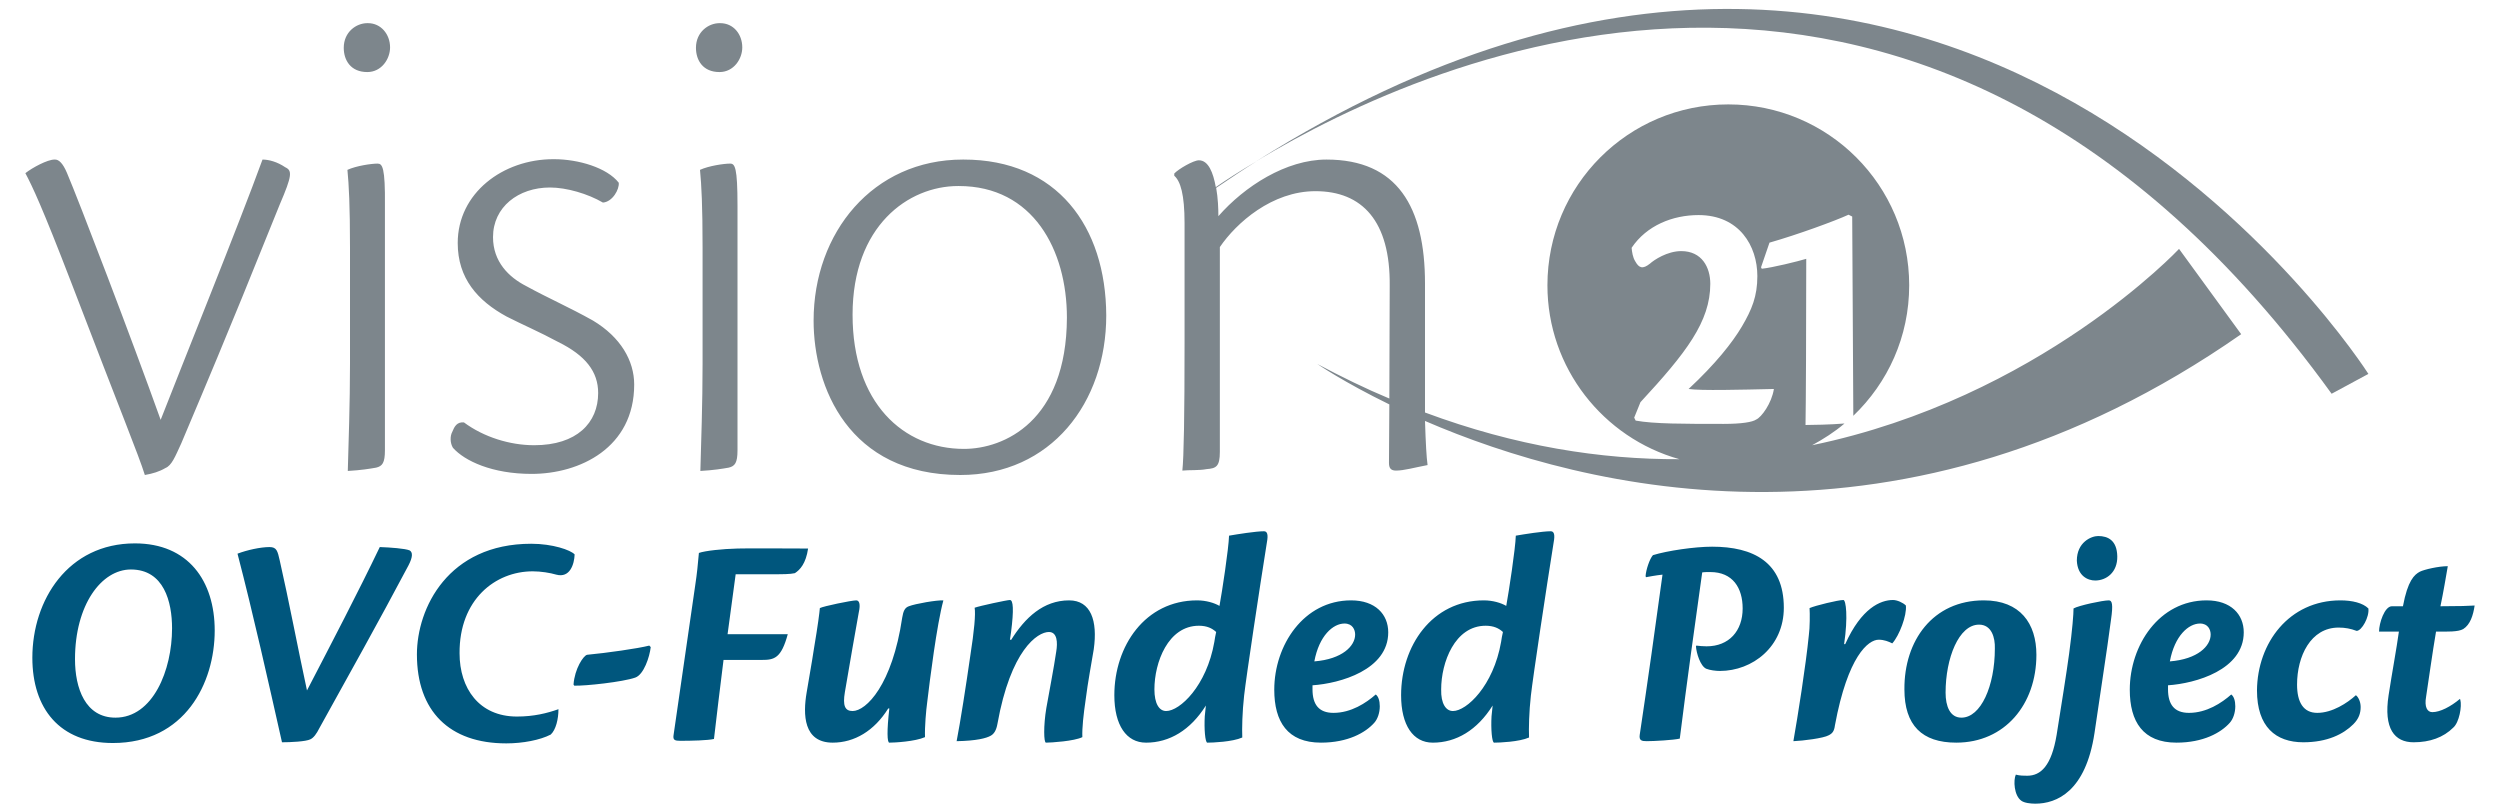 <svg version="1.2" xmlns="http://www.w3.org/2000/svg" viewBox="0 0 680 221" overflow="scroll">
    <g fill="#7D868C"><path d="M634.2 107.1l10-5.4S531.6-75.7 341.8 43.8c48-29 182.4-88.8 292.4 63.3z" /><path d="M330.7 50.9c-.7-3.9-2-7.3-4.6-7.3-1.5 0-5.6 2.4-6.7 3.6v.6c1.7 1.5 2.8 5.1 2.8 12.9V93c0 20.4-.2 31.3-.6 35 1.9-.2 4.5 0 6.6-.4 2.6-.2 3.6-.7 3.6-4.7V67.2c4.5-6.6 14.2-15.2 26-15.2 12.7 0 20.4 8.1 20.2 25.8l-.1 30.6c-6.5-2.7-13-5.9-19.6-9.4 0 0 7.1 4.9 19.6 11l-.1 15.9c0 1.3.4 2.1 1.9 2.1 2.2 0 4.9-.8 8.6-1.5-.3-2.2-.5-5.8-.7-12 43.5 18.8 130 40.6 222-23.6l-16.9-23.2s-38 40.6-99.8 53.4c3.1-1.7 6.1-3.6 8.8-5.9h-.1c-3.5.3-8.9.4-10.5.4.1-5 .2-26 .2-45.2-2.3.7-9.2 2.4-12.1 2.7l-.2-.4 2.3-6.7c7.7-2.2 17.8-5.9 21.5-7.6l1 .5c0 6.3.3 46.2.3 53.9v.3c9.4-9 15.2-21.5 15.2-35.5 0-27.2-22-49.2-49.2-49.2s-49.2 22-49.2 49.2c0 22.5 15.2 41.5 35.9 47.3-21.3.1-44.5-3.5-69.2-12.7V77.1c0-20.8-7.5-33.7-26.8-33.7-11 0-22.3 7.3-29.4 15.4 0-2-.1-4.9-.6-7.7 3.7-2.5 7.4-5 11.1-7.3-4.6 2.7-8.3 5.1-11.2 7.1zm113.8 62.7l1.7-4.2c12.4-13.4 19-21.9 19-32.2 0-4.5-2.3-8.9-7.9-8.9-3.8 0-7.4 2.4-8.5 3.4-2 1.6-3 1.2-4-.6-.7-1.1-.9-2.6-1-3.7 4.1-6.1 11.2-8.9 18.2-8.9 11.1 0 16 8.4 16 16.6 0 5.5-1.5 9.1-4.2 13.7-2.6 4.4-7.2 10.2-14.5 17 3.2.5 14.5.2 23.2 0-.6 3.9-3.4 7.7-4.8 8.3-1 .7-3.9 1.2-8.9 1.2-10.9 0-19 0-23.9-.9l-.4-.8zM77.6 45.5c-2.2-1.5-4.5-2.1-6.2-2.1C65 61 49.1 100.3 43.7 114.2 35.8 92.1 21.4 54.5 18.2 47c-1.1-2.6-2.2-3.6-3.2-3.6h-.2c-1.9 0-6 2.2-7.9 3.7 1.9 3.6 4.5 9 12.5 29.8 13.9 36.3 18.2 46.6 20 52.3 2.2-.4 3.9-.9 5.6-1.9 1.7-.7 2.6-3 4.3-6.7C65.1 83.3 69 73 76.1 55.6c3.4-7.9 3.4-9.2 1.5-10.1zM100.1 6.3h-.2c-3 0-6.4 2.4-6.4 6.7 0 3.4 1.9 6.6 6.4 6.6 3.9 0 6.2-3.6 6.2-6.7 0-3.6-2.5-6.6-6-6.6zM102.7 44.5c-1.7 0-5.8.6-8.2 1.7.4 4.1.7 9.7.7 21.2v31.5c0 10.9-.4 21.7-.6 29.2 3.6-.2 6-.6 7.7-.9 1.7-.4 2.4-1.3 2.4-4.7V55.9c.1-10.4-.7-11.4-2-11.4zM161.3 87.2c-6.6-3.7-12-6-18.2-9.4-4.7-2.4-9-6.6-9-13.3 0-8.2 6.9-13.5 15.5-13.5 4.5 0 10.3 1.7 14.4 4.1 2.6-.2 4.5-3.6 4.3-5.4-3.2-4.1-11-6.4-17.6-6.4h-.2c-13.7 0-26 9.2-26 22.8 0 9.6 5.4 15.7 13.3 20 4.3 2.2 8.8 4.1 14 6.9 7.5 3.7 10.9 8.1 10.9 13.9 0 8.1-5.8 14.2-17.4 14.2-6.6 0-13.7-2.2-19.1-6.2-1.9-.2-2.6 1.1-3.2 2.6-.6 1.1-.6 3 .2 4.3 3.2 3.6 10.7 7.1 21.4 7.1 13.1 0 27.9-7.1 27.9-24.3 0-6.5-3.7-12.9-11.2-17.4zM195.9 6.3h-.2c-3 0-6.4 2.4-6.4 6.7 0 3.4 1.9 6.6 6.4 6.6 3.9 0 6.2-3.6 6.2-6.7 0-3.6-2.4-6.6-6-6.6zM198.6 44.5c-1.7 0-5.8.6-8.2 1.7.4 4.1.7 9.7.7 21.2v31.5c0 10.9-.4 21.7-.6 29.2 3.6-.2 6-.6 7.7-.9 1.7-.4 2.4-1.3 2.4-4.7V55.9c0-10.4-.7-11.4-2-11.4zM262.1 43.4h-.2c-24.5 0-40.6 19.9-40.6 43.8 0 18 9.5 42 39.9 42 24.7 0 39.7-19.7 39.7-43.4-.1-24.2-13.4-42.4-38.8-42.4zm.1 78.7c-16.5 0-30.3-12.5-30.3-36.5 0-24.2 15.2-35 28.7-35h.2c20.2 0 29.4 17.4 29.4 35.8-.1 28.2-17.1 35.7-28 35.7z" /></g>
    <g fill="#00567D"><path d="M36.7 147.8c14.5 0 21.7 10.2 21.7 23.7 0 14.3-8.1 30.6-27.7 30.6-14.5 0-21.9-9.4-21.9-23.2 0-15.7 9.7-31.1 27.9-31.1zm-1.1 7.1c-8 0-15.2 9.6-15.2 24.4 0 7.9 2.8 15.9 11 15.9 10.2 0 15.4-12.9 15.4-24.3 0-7.2-2.2-16-11.2-16zM73.3 148.8c2 0 2.2 1.1 2.8 3.7 2.4 10.5 5 24.2 7.4 35.3 6.8-13.1 13.9-26.7 19.8-39 2.9.1 6.9.4 8.1.9.9.5.9 1.8-.3 4.1-8.1 15.3-16.4 30.1-24.2 44.2-.8 1.6-1.6 2.7-2.5 3.1-1.2.6-5.3.8-7.7.8-3.7-16.4-7.8-34.8-12.1-51.3 2.6-1 6.3-1.8 8.7-1.8zM151.9 192.9c0 2.7-.7 5.6-2.1 6.9-2.9 1.5-7.6 2.4-12.1 2.4-15.5 0-24.3-8.8-24.3-24.2 0-12.6 8.5-30.1 31.1-30.1 5.8 0 10.7 1.7 11.8 2.9-.1 2.7-1.3 6.5-5 5.5-1.7-.5-4.2-.9-6.4-.9-10.2 0-20 7.7-19.9 22.3 0 9.5 5.3 17.2 15.6 17.2 4.6 0 8.2-.9 11.3-2zM177 176c-.3 2.7-1.9 7.5-4.2 8.3-3.4 1.2-13.6 2.3-16.6 2.2l-.2-.3c.3-4.3 2.7-7.9 3.7-8.1 5.3-.5 13.8-1.7 16.9-2.5l.4.4zM214.3 172.4c-1.8 6.7-3.7 7.1-7.1 7.1h-10.4c-1 8.2-1.9 15.2-2.6 21.5-1.7.4-6.1.5-9.2.5-1.4 0-2-.2-1.8-1.5l5.9-40.8c.5-3.3.7-5.5 1-8.8 1.7-.6 6.4-1.1 10.5-1.2 2.2-.1 15.7 0 19.2 0-.6 4.1-2.2 5.8-3.6 6.7-1.3.3-3.2.3-7 .3h-9.1l-2.2 16.3h16.4zM241.6 192.7c-3.8 6.1-9.2 9.3-15.1 9.3-8 0-8.1-7.7-7.1-13.6.6-3.7 1.4-8 2-12 1.1-6.5 1.5-9.8 1.6-11 .9-.5 8.6-2.1 9.9-2.1.8 0 1.2 1 .7 3.2-.9 4.8-2.5 14.3-3.8 21.8-.6 3.6 0 5.1 2.1 5.1 3.7 0 10.8-7.1 13.5-25.4.3-1.8.7-2.7 1.8-3.1 1.8-.7 7.6-1.7 9.4-1.6-1.8 6.6-3.7 21.8-4.4 27.7-.3 2.2-.7 6.6-.6 9.5-2.7 1.2-8.3 1.5-9.7 1.5-.6 0-.7-3.2 0-9.3h-.3zM275 174.1c3.8-6.1 8.8-10.8 15.8-10.8 5.9 0 7.8 5.5 6.7 13.3-.6 3.7-1.6 8.9-2.2 13.7-.6 4.1-1 7.7-.9 10.2-2.2 1.1-8.5 1.5-9.9 1.5-.6 0-.7-4.6.1-9.4.7-4 2.1-11.2 2.7-15.4.4-2.4.3-5.3-2-5.3-3.1 0-10.4 4.9-14 25-.3 1.7-.9 2.7-1.8 3.2-1.2.7-3.9 1.4-9.3 1.5 1-5.1 2.6-15.4 3.7-23.1 1.1-7 1.5-11.5 1.2-13.2 1.4-.5 8.8-2.1 9.6-2.1.9 0 1.1 2.6.3 8.8-.1.6-.2 1.5-.3 2h.3zM311.7 202c-5.3 0-8.6-4.7-8.6-12.9 0-13.4 8.4-25.8 22.5-25.8 2.5 0 4.7.7 6.1 1.5.7-3.8 2.5-15.6 2.6-19.1 2.3-.4 7.3-1.2 9.5-1.2.9 0 1.2.9.8 3-2 12.5-5.6 36.4-6.2 41.7-.5 4.5-.6 8.9-.5 11.4-2.7 1.2-8.1 1.4-9.5 1.4-.6 0-.9-3.8-.7-7.2.1-1.1.3-2.7.3-2.9-4.2 6.7-9.9 10.1-16.3 10.1zm5.5-8.6c3.7 0 11-6.8 13.1-18.8.1-.7.3-1.9.5-2.7-1.1-1-2.5-1.7-4.7-1.7-8.4 0-12.1 10-12.1 17.3 0 3.9 1.3 5.9 3.2 5.9zM367.5 163.3c6.6 0 10.1 3.8 10.1 8.7 0 10.2-13.1 13.9-20.6 14.4v1.1c0 4.1 1.7 6.4 5.7 6.4 4.8 0 8.9-2.7 11.5-5 .7.5 1.1 1.7 1.1 3.2 0 1.8-.6 3.5-1.5 4.5-2.4 2.7-7.2 5.4-14.5 5.4-9.1 0-12.7-5.7-12.7-14.4 0-12.1 8-24.3 20.9-24.3zm-1.8 6.3c-3.1 0-6.9 3.3-8.2 10.3 7.6-.6 11.1-4.2 11.1-7.3 0-1.3-.7-3-2.9-3zM389.7 202c-5.3 0-8.6-4.7-8.6-12.9 0-13.4 8.4-25.8 22.5-25.8 2.5 0 4.7.7 6.1 1.5.7-3.8 2.5-15.6 2.6-19.1 2.3-.4 7.3-1.2 9.5-1.2.9 0 1.2.9.8 3-2 12.5-5.6 36.4-6.2 41.7-.5 4.5-.6 8.9-.5 11.4-2.7 1.2-8.1 1.4-9.5 1.4-.6 0-.9-3.8-.7-7.2.1-1.1.3-2.7.3-2.9-4.2 6.7-9.9 10.1-16.3 10.1zm5.5-8.6c3.7 0 11-6.8 13.1-18.8.1-.7.3-1.9.5-2.7-1.1-1-2.5-1.7-4.7-1.7-8.4 0-12.1 10-12.1 17.3-.1 3.9 1.3 5.9 3.2 5.9zM447.6 156.7c.1-1.7 1.1-4.7 2-5.7 3.9-1.2 11.3-2.3 16.1-2.3 11.2 0 19.5 4.2 19.5 16.6 0 10.6-8.5 17.2-17.4 17.2-1.1 0-2.7-.2-3.7-.6-1.6-.7-2.7-4.3-2.8-6.1l.1-.2c.5.1 2.1.2 2.8.2 6.1 0 9.8-4.2 9.8-10.3 0-5.6-2.7-9.9-8.8-9.9-.7 0-1.7 0-2.2.1-2.1 14.9-4.2 30.1-6.1 45.2-1.6.4-7 .7-9 .7-1.4 0-2.1-.2-1.9-1.7 2-13.3 4.4-30.3 6.2-43.6-1.9.2-3.9.6-4.5.7l-.1-.3zM501.9 175.2c4.4-9.8 9.6-12 13-12 1.1 0 2.7.7 3.5 1.5.3 2.7-1.8 8.2-3.7 10.3-1-.5-2.2-1-3.7-1-2.8 0-8.4 4.4-11.9 23.3-.2 1.6-.7 2.2-1.7 2.7-1.4.8-7 1.5-9.6 1.6 1.2-6.8 3.4-20.7 4.2-28.8.3-2.1.3-5.9.2-7.4 1.6-.7 7.8-2.2 9.2-2.2.7 0 1.3 4.6.2 12h.3zM539.6 163.3c9.9 0 14.3 6.3 14.3 14.8 0 13.5-8.6 23.9-21.8 23.9-9.3 0-14.1-4.7-14.1-14.5-.1-13.2 7.7-24.2 21.6-24.2zm-1.3 6.6c-5.5 0-9.1 9.1-9.1 18.5 0 3.7 1.2 6.8 4.3 6.8 5.3 0 9.1-8.6 9.1-18.8.1-3-.9-6.5-4.3-6.5zM573.6 163.3c.9 0 1.2 1.1.6 5.2-1.1 8.5-3.1 21.1-4.5 30.9-2.4 15.9-10.3 19.2-16.1 19.2-1.3 0-3-.2-3.8-.8-2-1.4-2.2-5.6-1.5-7.1 1.1.3 2.2.3 3.1.3 3.7 0 6.6-2.7 8-11.1 1.2-7.5 2.7-16.9 3.4-22.1.9-6.7 1.2-10.8 1.2-12.3 1.4-.8 7.9-2.2 9.6-2.2zm-2.9-17.5c2.7 0 5.1 1.2 5.2 5.5.1 4.4-3 6.6-6 6.6-2 0-4.8-1.2-5-5.4 0-5 3.9-6.7 5.8-6.7zM600.2 163.3c6.6 0 10.1 3.8 10.1 8.7 0 10.2-13.1 13.9-20.6 14.4v1.1c0 4.1 1.7 6.4 5.7 6.4 4.8 0 8.9-2.7 11.5-5 .7.5 1.1 1.7 1.1 3.2 0 1.8-.6 3.5-1.5 4.5-2.4 2.7-7.2 5.4-14.5 5.4-9.1 0-12.7-5.7-12.7-14.4 0-12.1 8-24.3 20.9-24.3zm-1.8 6.3c-3.1 0-6.9 3.3-8.2 10.3 7.6-.6 11.1-4.2 11.1-7.3 0-1.3-.7-3-2.9-3zM636.6 163.3c3.2 0 6.1.7 7.6 2.2.3 2.3-1.8 6.1-3.2 6.1-1.6-.6-3.1-.9-4.9-.9-7.6 0-11.3 7.8-11.3 15.5 0 4.8 1.7 7.7 5.5 7.7 4.1 0 8.2-2.7 10.5-4.8.6.4 1.3 1.7 1.3 3.2 0 1.7-.5 3.2-2 4.7-2.7 2.7-7.1 4.9-13.6 4.9-7.5 0-12.6-4.2-12.6-14.1.1-12.9 8.7-24.5 22.7-24.5zM669.2 190.3c.5 1.8-.3 6.2-1.9 7.6-2.7 2.7-6.4 4-10.8 4-5.2 0-8.2-3.7-6.8-12.8.9-5.9 2.2-12.9 2.8-17.3h-5.4c0-2.3 1.5-6.9 3.5-6.9h3c1.3-7 3.1-8.6 4.6-9.4 1.2-.6 5.1-1.5 7.6-1.5-.5 2.9-1.2 7.1-2 10.9 5.1 0 7.9-.1 9.3-.2-.4 2.7-1.2 5.2-3.1 6.4-1.4.8-4.2.7-7.4.7-.9 5.2-2.2 14.5-2.7 17.7-.5 2.8.3 4.2 1.7 4.2 2.1 0 5-1.5 7.5-3.6l.1.2z" /></g>
</svg>